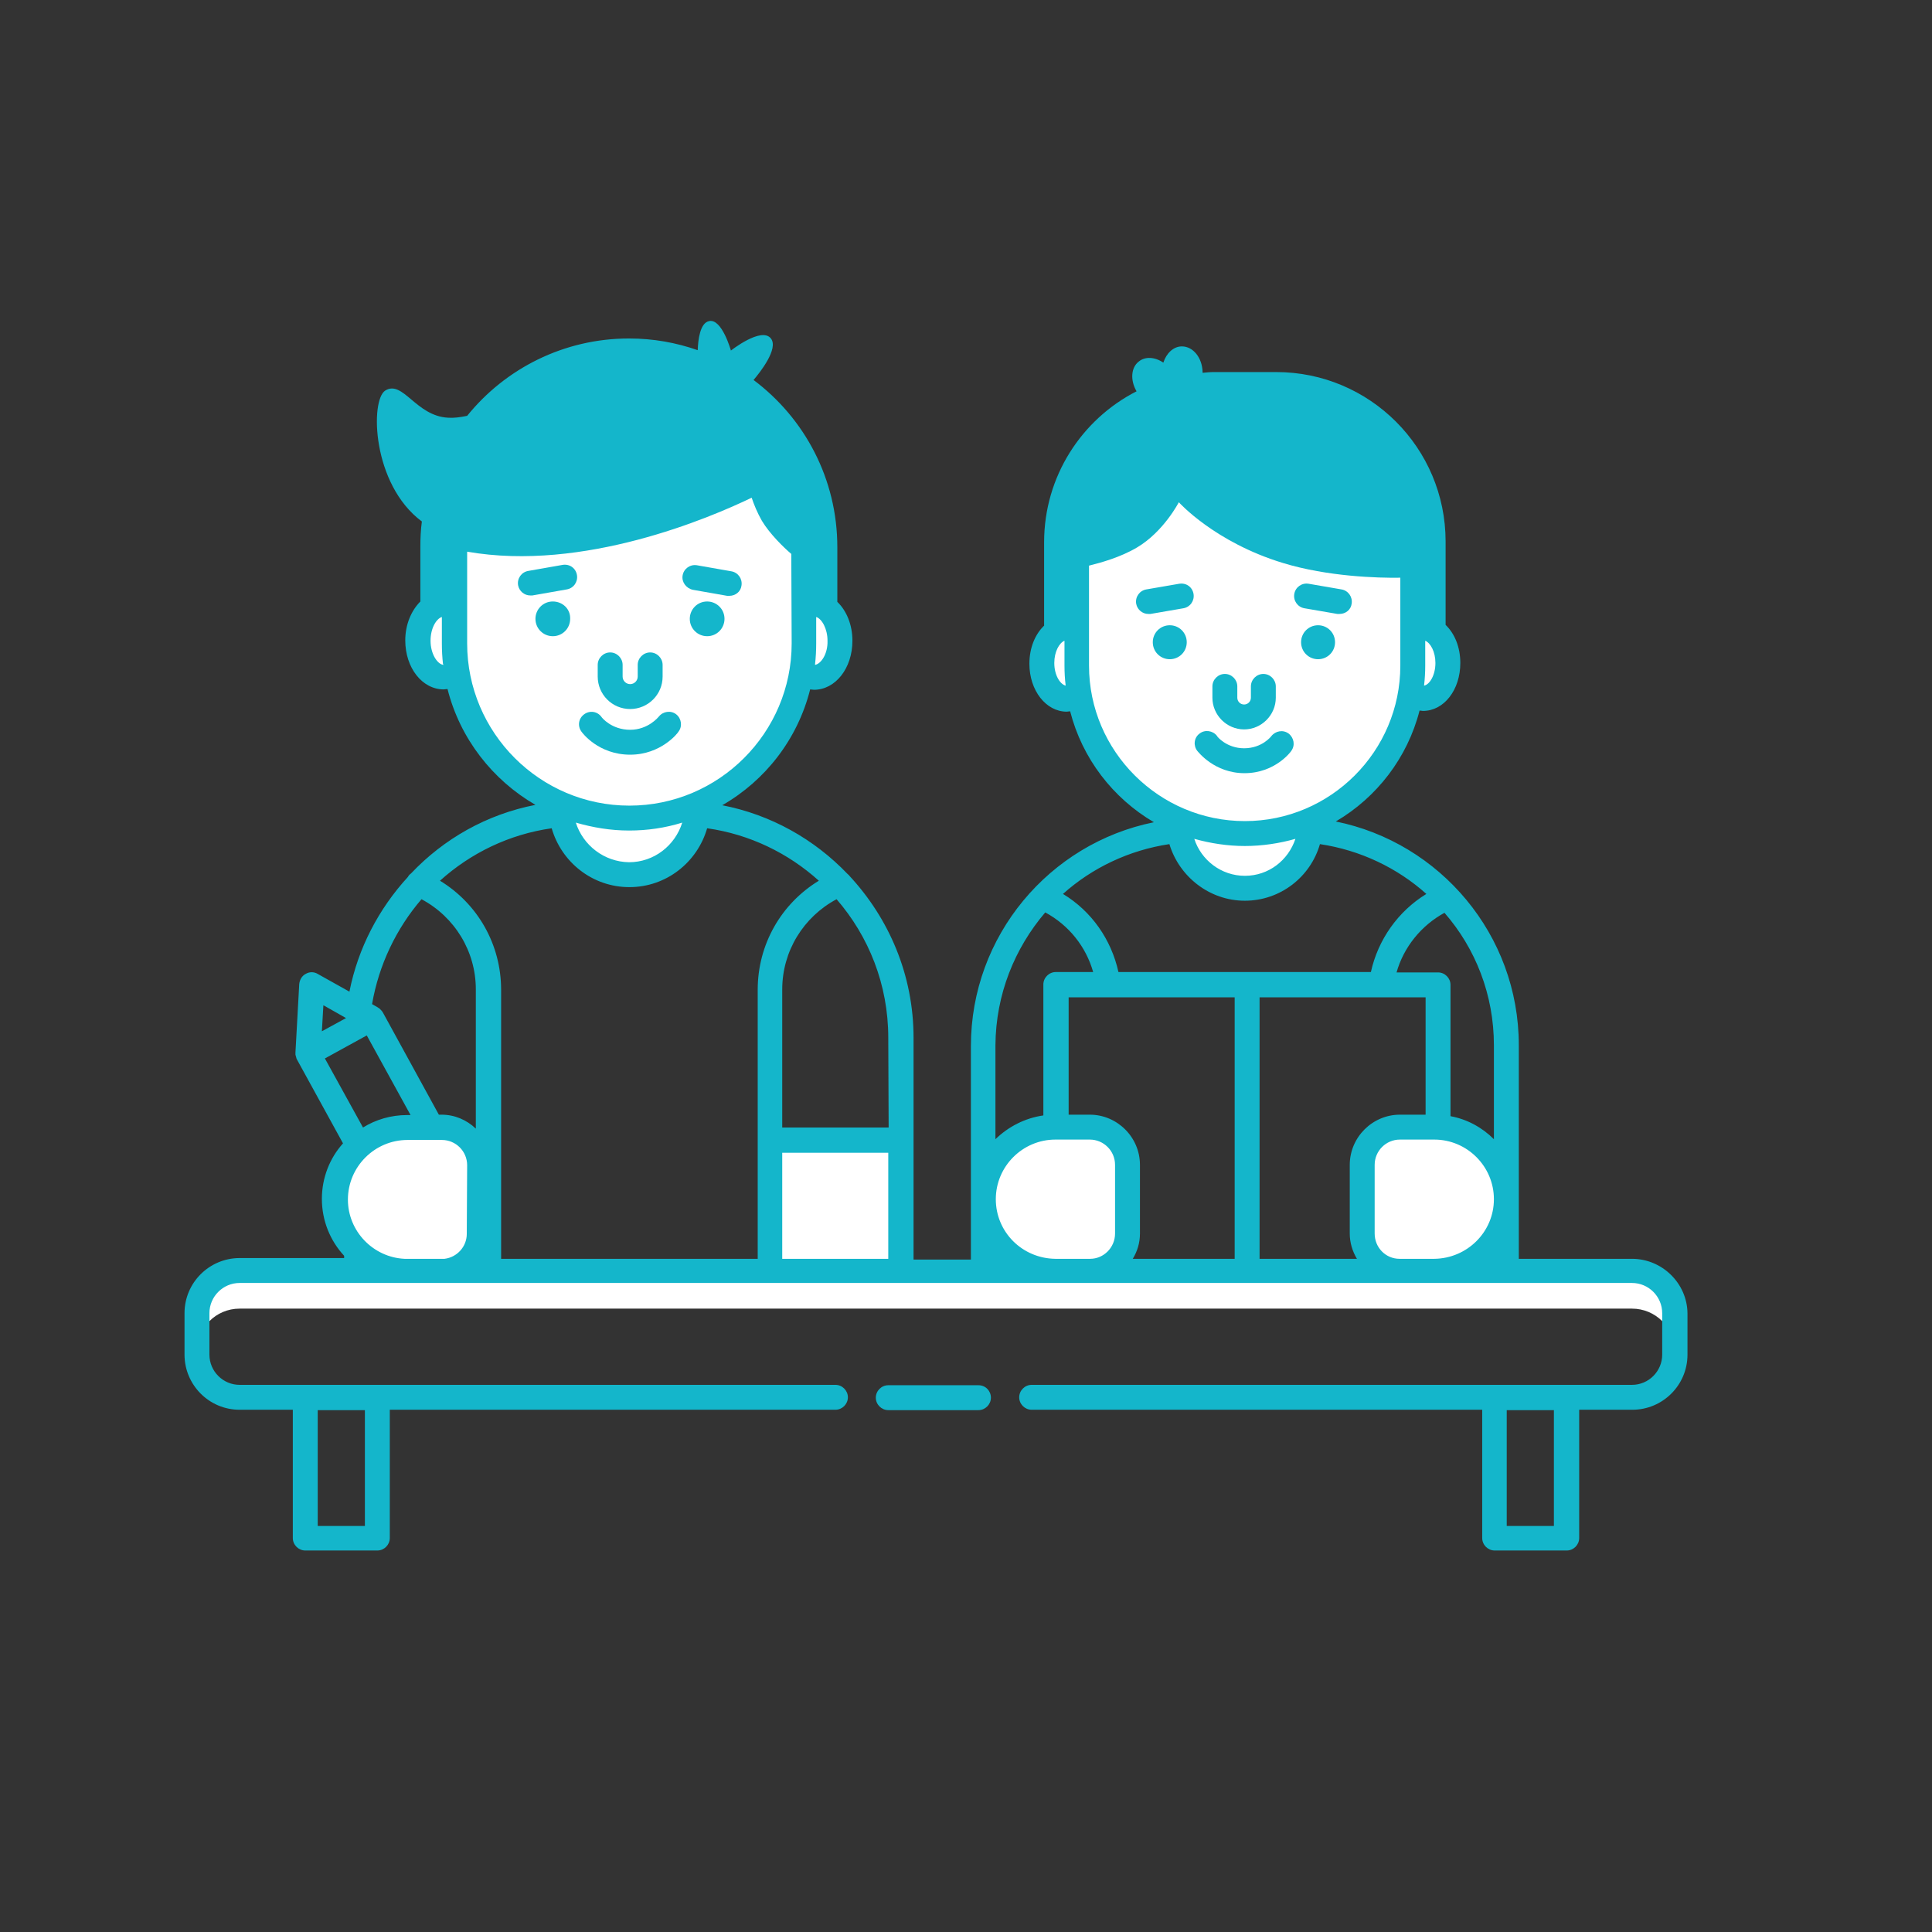 <?xml version="1.0" encoding="utf-8"?>
<!-- Generator: Adobe Illustrator 24.0.1, SVG Export Plug-In . SVG Version: 6.00 Build 0)  -->
<svg version="1.1" id="Layer_1" xmlns="http://www.w3.org/2000/svg" xmlns:xlink="http://www.w3.org/1999/xlink" x="0px" y="0px"
	 viewBox="0 0 512 512" style="enable-background:new 0 0 512 512;" xml:space="preserve">
<rect x="0" y="0" width="512" height="512" fill="#333333" stroke="none"/>
<style type="text/css">
	.st0{fill:#FFFFFF;}
	.st1{fill:#14B6CB;}
</style>
<path class="st0" d="M215.8,160c-1,0-1.9,0.3-2.7,0.8v9.6c0,2.6-0.2,5.2-0.7,7.7c1,0.8,2.1,1.3,3.4,1.3c3.8,0,6.9-4.4,6.9-9.7
	C222.7,164.4,219.6,160,215.8,160L215.8,160z"/>
<path class="st0" d="M120.5,170.5v-9.6c-0.8-0.5-1.8-0.8-2.7-0.8c-3.8,0-6.9,4.4-6.9,9.7c0,5.4,3.1,9.7,6.9,9.7
	c1.2,0,2.4-0.5,3.4-1.3C120.7,175.7,120.5,173.1,120.5,170.5L120.5,170.5z"/>
<path class="st0" d="M166.8,216.7c-6.4,0-12.6-1.3-18.2-3.7v0.6c0,10,8.1,18.2,18.2,18.2s18.2-8.1,18.2-18.2V213
	C179.3,215.4,173.2,216.7,166.8,216.7z"/>
<path class="st0" d="M204.7,136.2c-2.6-4.4-3.4-9.1-3.4-9.1s-43.9,23.8-80.8,15.1v28.3c0,25.6,20.7,46.3,46.3,46.3
	S213,196,213,170.5l-0.1-25.3C212.9,145.2,207.3,140.5,204.7,136.2z"/>
<path class="st0" d="M204,302.1h34.7v34.7H204L204,302.1z"/>
<path class="st0" d="M107.9,336.9h9.1c5.5,0,10-4.5,10-10v-18.2c0-5.5-4.5-10-10-10h-9.1c-10.5,0-19.1,8.6-19.1,19.1
	C88.8,328.4,97.4,336.9,107.9,336.9z"/>
<path class="st0" d="M282.7,166.3c0.9,0,1.8,0.3,2.6,0.8v9.3c0,2.5,0.2,5,0.6,7.4c-1,0.8-2.1,1.3-3.3,1.3c-3.7,0-6.6-4.2-6.6-9.4
	C276.1,170.5,279.1,166.3,282.7,166.3z"/>
<path class="st0" d="M374.4,176.4v-9.3c0.8-0.5,1.7-0.8,2.6-0.8c3.7,0,6.6,4.2,6.6,9.4c0,5.2-3,9.4-6.6,9.4c-1.2,0-2.3-0.5-3.3-1.3
	C374.2,181.4,374.4,178.9,374.4,176.4z"/>
<path class="st0" d="M329.9,220.9c6.2,0,12.1-1.3,17.5-3.6v0.5c0,9.7-7.8,17.5-17.5,17.5s-17.5-7.8-17.5-17.5v-0.5
	C317.8,219.6,323.7,220.9,329.9,220.9z"/>
<path class="st0" d="M329.9,220.9c24.6,0,44.5-19.9,44.5-44.5v-27.9c0-24.6-19.9-44.5-44.5-44.5c-24.6,0-44.5,19.9-44.5,44.5v27.9
	C285.4,201,305.3,220.9,329.9,220.9z"/>
<path class="st0" d="M380.1,336.9H371c-5.5,0-10-4.5-10-10v-18.2c0-5.5,4.5-10,10-10h9.1c10.5,0,19.1,8.6,19.1,19.1
	C399.2,328.3,390.6,336.9,380.1,336.9z"/>
<path class="st0" d="M279.7,336.9h9.1c5.5,0,10-4.5,10-10v-18.2c0-5.5-4.5-10-10-10h-9.1c-10.5,0-19.1,8.6-19.1,19.1
	C260.6,328.3,269.1,336.9,279.7,336.9z"/>
<path class="st0" d="M432.5,336.9h-369c-6.2,0-11.3,5-11.3,11.3v9.9c0-6.2,5-11.3,11.3-11.3h369c6.2,0,11.3,5,11.3,11.3v-9.9
	C443.8,341.9,438.7,336.9,432.5,336.9z"/>
<g>
	<path class="st1" d="M146.5,159.4c-2.6,0-4.6,2.1-4.6,4.6c0,2.6,2.1,4.6,4.6,4.6c2.6,0,4.6-2.1,4.6-4.6
		C151.2,161.4,149.1,159.4,146.5,159.4z"/>
	<path class="st1" d="M187.4,159.4c-2.6,0-4.6,2.1-4.6,4.6c0,2.6,2.1,4.6,4.6,4.6c2.6,0,4.6-2.1,4.6-4.6
		C192,161.4,189.9,159.4,187.4,159.4z"/>
	<path class="st1" d="M167,187.9c4.7,0,8.6-3.8,8.6-8.6v-3.1c0-1.8-1.5-3.3-3.3-3.3c-1.8,0-3.3,1.5-3.3,3.3v3.1c0,1.1-0.9,2-2,2
		c-1.1,0-2-0.9-2-2v-3.1c0-1.8-1.5-3.3-3.3-3.3c-1.8,0-3.3,1.5-3.3,3.3v3.1C158.4,184,162.2,187.9,167,187.9z"/>
	<path class="st1" d="M183.6,156.3l9.1,1.6c0.2,0,0.4,0,0.6,0c1.6,0,3-1.1,3.2-2.7c0.3-1.8-0.9-3.5-2.7-3.8l-9.1-1.6
		c-1.8-0.3-3.5,0.9-3.8,2.7C180.6,154.2,181.8,155.9,183.6,156.3z"/>
	<path class="st1" d="M149.1,149.7l-9.1,1.6c-1.8,0.3-3,2-2.7,3.8c0.3,1.6,1.7,2.7,3.2,2.7c0.2,0,0.4,0,0.6,0l9.1-1.6
		c1.8-0.3,3-2,2.7-3.8S151,149.4,149.1,149.7z"/>
	<path class="st1" d="M179.8,193.9c1.1-1.4,0.8-3.5-0.6-4.6c-1.4-1.1-3.5-0.8-4.6,0.6c-0.1,0.1-2.8,3.5-7.6,3.5
		c-4.9,0-7.5-3.2-7.6-3.4c-1.1-1.5-3.1-1.8-4.6-0.7c-1.5,1.1-1.8,3.1-0.7,4.6c0.2,0.3,4.5,6.1,12.9,6.1
		C175.2,200,179.7,194.2,179.8,193.9L179.8,193.9z"/>
	<path class="st1" d="M349.3,165.7c-2.5,0-4.5,2-4.5,4.5s2,4.5,4.5,4.5s4.5-2,4.5-4.5C353.8,167.7,351.8,165.7,349.3,165.7z"/>
	<path class="st1" d="M310,165.7c-2.5,0-4.5,2-4.5,4.5s2,4.5,4.5,4.5s4.5-2,4.5-4.5S312.5,165.7,310,165.7z"/>
	<path class="st1" d="M329.7,193.3c4.6,0,8.4-3.8,8.4-8.4v-3c0-1.8-1.5-3.3-3.3-3.3s-3.3,1.5-3.3,3.3v3c0,1-0.8,1.8-1.8,1.8
		s-1.8-0.8-1.8-1.8v-3c0-1.8-1.5-3.3-3.3-3.3c-1.8,0-3.3,1.5-3.3,3.3v3C321.3,189.5,325.1,193.3,329.7,193.3z"/>
	<path class="st1" d="M312.5,154.7l-8.7,1.5c-1.8,0.3-3,2-2.7,3.8c0.3,1.6,1.7,2.7,3.2,2.7c0.2,0,0.4,0,0.6,0l8.7-1.5
		c1.8-0.3,3-2,2.7-3.8C316,155.6,314.4,154.4,312.5,154.7z"/>
	<path class="st1" d="M345.7,161.2l8.7,1.5c0.2,0,0.4,0,0.6,0c1.6,0,3-1.1,3.2-2.7c0.3-1.8-0.9-3.5-2.7-3.8l-8.7-1.5
		c-1.8-0.3-3.5,0.9-3.8,2.7C342.7,159.2,343.9,160.9,345.7,161.2z"/>
	<path class="st1" d="M342.2,199c1.1-1.5,0.7-3.5-0.7-4.6c-1.5-1.1-3.5-0.7-4.6,0.7c0,0-2.4,3.2-7.2,3.2c-4.6,0-7.2-3.1-7.2-3.3
		c-1.1-1.4-3.2-1.7-4.6-0.6c-1.5,1.1-1.7,3.2-0.6,4.6c0.2,0.2,4.5,5.9,12.5,5.9C337.9,204.9,342.1,199.2,342.2,199z"/>
	<path class="st1" d="M259.3,367.1h-23.9c-1.8,0-3.3,1.5-3.3,3.3s1.5,3.3,3.3,3.3h23.9c1.8,0,3.3-1.5,3.3-3.3
		S261.2,367.1,259.3,367.1z"/>
	<path class="st1" d="M432.5,333.6h-30V277c0-29.3-20.9-53.7-48.5-59.3c10.9-6.4,19-16.9,22.2-29.4c0.3,0,0.6,0.1,0.9,0.1
		c5.6,0,9.9-5.6,9.9-12.7c0-4.2-1.5-7.8-3.9-10.1v-22.1c0-24.8-20.1-44.9-44.9-44.9h-16.5c-1,0-2,0.1-3,0.2c0-0.1,0-0.1,0-0.2
		c-0.1-3.8-2.5-6.8-5.5-6.8c-2.2,0-4.1,1.8-4.9,4.3c-2.2-1.5-4.8-1.7-6.5-0.3c-2.1,1.6-2.3,5-0.6,7.9c-14.5,7.4-24.5,22.5-24.5,40
		v22.1c-2.4,2.3-3.9,5.9-3.9,10.1c0,7.1,4.4,12.7,9.9,12.7c0.3,0,0.6-0.1,0.9-0.1c3.2,12.5,11.3,23,22.2,29.4
		c-27.7,5.6-48.5,30.1-48.5,59.3v56.6h-15.2v-31.4V275c0-16.6-6.5-31.6-17-42.9c-0.1-0.2-0.3-0.3-0.5-0.5
		c-8.8-9.2-20.3-15.7-33.2-18.2c11.5-6.6,20-17.6,23.3-30.7c0.3,0,0.7,0.1,1,0.1c5.7,0,10.2-5.7,10.2-13c0-4.3-1.6-8-4-10.3v-14.5
		c0-18.1-8.7-34.2-22.2-44.3c1.7-2,6.7-8.3,4.6-11c-2.5-3.2-10.6,3.2-10.6,3.2s-2.4-8.6-5.8-7.8c-2.4,0.5-2.9,5-3,7.7
		c-5.7-2-11.8-3.1-18.2-3.1c-17.3,0-32.8,8-42.9,20.5c-1.9,0.4-3.6,0.6-5,0.5c-8.6-0.4-12-10.1-16.7-7.2c-4,2.5-3.6,24.8,9.7,34.7
		c-0.3,2.2-0.4,4.4-0.4,6.7v14.5c-2.4,2.4-4,6.1-4,10.3c0,7.3,4.5,13,10.2,13c0.3,0,0.7-0.1,1-0.1c3.3,13.1,11.9,24.1,23.3,30.7
		c-12.9,2.5-24.3,9-33,18.2c-0.3,0.2-0.6,0.5-0.8,0.9c-7.7,8.4-13.2,18.8-15.5,30.4l-8.4-4.7c-1-0.6-2.2-0.6-3.2,0
		c-1,0.5-1.6,1.6-1.7,2.7l-1,18.1c0,0.1,0,0.2,0,0.3c0,0.1,0,0.2,0,0.3c0.1,0.4,0.2,0.8,0.3,1.1l12.3,22.4
		c-3.5,3.9-5.6,9.1-5.6,14.7c0,5.8,2.2,11.1,5.9,15.1v0.6H63.5c-8,0-14.6,6.5-14.6,14.6v11c0,8,6.5,14.6,14.6,14.6h14.1v34
		c0,1.8,1.5,3.3,3.3,3.3H100c1.8,0,3.3-1.5,3.3-3.3v-34h118.1c1.8,0,3.3-1.5,3.3-3.3c0-1.8-1.5-3.3-3.3-3.3H63.5c-4.4,0-8-3.6-8-8
		v-11c0-4.4,3.6-8,8-8h369c4.4,0,8,3.6,8,8v11c0,4.4-3.6,8-8,8H273.4c-1.8,0-3.3,1.5-3.3,3.3c0,1.8,1.5,3.3,3.3,3.3h119.4v34
		c0,1.8,1.5,3.3,3.3,3.3h19.1c1.8,0,3.3-1.5,3.3-3.3v-34h14.1c8,0,14.6-6.5,14.6-14.6v-11C447.1,340.1,440.5,333.6,432.5,333.6
		L432.5,333.6z M96.7,373.7v30.7H84.2v-30.7H96.7z M263.9,317.8c0-8.7,7.1-15.8,15.8-15.8h9.1c3.7,0,6.7,3,6.7,6.7v18.2
		c0,3.7-3,6.7-6.6,6.7h-9.2C270.9,333.5,263.9,326.5,263.9,317.8z M329.9,238.7c9.4,0,17.4-6.3,19.9-15c10.7,1.6,20.5,6.3,28.2,13.2
		c-7.5,4.6-12.8,12.1-14.7,20.7h-66.9c-1.9-8.6-7.1-16.1-14.7-20.7c7.7-6.9,17.5-11.6,28.2-13.2
		C312.5,232.3,320.5,238.7,329.9,238.7L329.9,238.7z M316.5,222.3c4.3,1.2,8.8,1.9,13.4,1.9s9.2-0.7,13.4-1.9
		c-1.9,5.7-7.1,9.8-13.4,9.8C323.6,232.1,318.3,227.9,316.5,222.3z M380.1,333.6h-9.2c-3.7,0-6.6-3-6.6-6.7v-18.2
		c0-3.7,3-6.7,6.7-6.7h9.1c8.7,0,15.8,7.1,15.8,15.8C395.9,326.5,388.8,333.5,380.1,333.6z M377.8,295.4H371
		c-7.3,0-13.3,6-13.3,13.3v18.2c0,2.4,0.7,4.7,1.9,6.7h-25.8v-69.3h44L377.8,295.4z M327.2,264.3v69.3h-27c1.2-2,1.9-4.2,1.9-6.7
		v-18.2c0-7.3-6-13.3-13.3-13.3h-5.6v-31.1H327.2z M395.9,301.9c-3.1-3.1-7.1-5.3-11.5-6.1V261c0-1.8-1.5-3.3-3.3-3.3h-11
		c1.9-6.7,6.5-12.4,12.7-15.8c8.2,9.4,13.1,21.7,13.1,35.1L395.9,301.9z M377.4,181.7c0,0,0-0.1,0-0.1c0.2-1.7,0.3-3.5,0.3-5.2v-6.6
		c1.4,0.6,2.7,2.9,2.7,5.9C380.4,178.9,378.9,181.4,377.4,181.7L377.4,181.7z M282.4,181.7c-1.5-0.4-3-2.8-3-6c0-3,1.3-5.3,2.7-5.9
		v6.6c0,1.8,0.1,3.5,0.3,5.2C282.4,181.6,282.4,181.7,282.4,181.7L282.4,181.7z M288.6,176.4v-26.5c3.2-0.8,8.3-2.2,12.7-4.8
		c7.1-4.2,11.1-12,11.1-12s9.5,10.6,27.6,16.1c11.8,3.6,25.1,4,31.1,3.9v23.3c0,22.7-18.5,41.2-41.2,41.2S288.6,199.1,288.6,176.4
		L288.6,176.4z M277,241.8c6.3,3.4,10.8,9.1,12.7,15.8h-9.9c-1.8,0-3.3,1.5-3.3,3.3v34.7c-4.9,0.7-9.3,3-12.7,6.3V277
		C263.9,263.5,268.9,251.3,277,241.8L277,241.8z M235.5,298.8h-28.2v-36.6c0-10.1,5.6-19.2,14.4-23.9c8.5,9.8,13.7,22.6,13.7,36.7
		L235.5,298.8z M97.2,274.4l11.6,21.1h-0.9c-4.3,0-8.3,1.2-11.7,3.3l-10.1-18.3L97.2,274.4z M123.7,327c0,3.4-2.6,6.2-5.9,6.6h-10.6
		c-8.3-0.4-15-7.3-15-15.7c0-8.7,7.1-15.8,15.8-15.8h9.1c3.7,0,6.7,3,6.7,6.7L123.7,327L123.7,327z M116.6,233.4
		c8.1-7.3,18.3-12.3,29.6-13.9c2.6,9,10.8,15.6,20.6,15.6c9.8,0,18-6.6,20.6-15.6c11.3,1.6,21.5,6.6,29.6,13.9
		c-10,6.1-16.2,16.9-16.2,28.9v71.3h-68v-71.3C132.8,250.3,126.6,239.5,116.6,233.4L116.6,233.4z M152.6,218
		c4.5,1.3,9.2,2.1,14.1,2.1c4.9,0,9.6-0.7,14.1-2.1c-1.9,6.1-7.5,10.5-14.1,10.5C160.1,228.4,154.5,224,152.6,218z M216,176.2
		c0-0.1,0-0.1,0-0.2c0.2-1.8,0.3-3.6,0.3-5.5v-7c1.5,0.5,3,3.1,3,6.3C219.4,173.3,217.6,175.9,216,176.2z M117.5,176.2
		c-1.6-0.2-3.4-2.9-3.4-6.4c0-3.3,1.5-5.8,3-6.3v7c0,1.9,0.1,3.7,0.3,5.5C117.5,176,117.5,176.1,117.5,176.2z M123.8,170.5v-24.3
		c30.8,5.4,64.4-9,75.4-14.3c0.6,1.8,1.5,4,2.7,6.1c2.1,3.5,5.8,7.1,7.8,8.8l0.1,23.7c0,23.7-19.3,43-43,43S123.8,194.2,123.8,170.5
		z M111.7,238.3c8.8,4.7,14.4,13.8,14.4,23.9v36.9c-2.4-2.3-5.6-3.7-9.1-3.7h-0.7l-14.9-27.2c-0.2-0.3-0.5-0.6-0.8-0.9
		c-0.1-0.1-0.2-0.1-0.3-0.2c-0.1-0.1-0.2-0.1-0.3-0.2l-1.4-0.8C100.4,255.7,105,246.1,111.7,238.3L111.7,238.3z M91.7,269.8
		l-6.4,3.5l0.4-6.9L91.7,269.8z M207.3,333.6v-28.1h28.1v28.1H207.3z M411.8,404.4h-12.5v-30.7h12.5V404.4z"/>
</g>
</svg>
